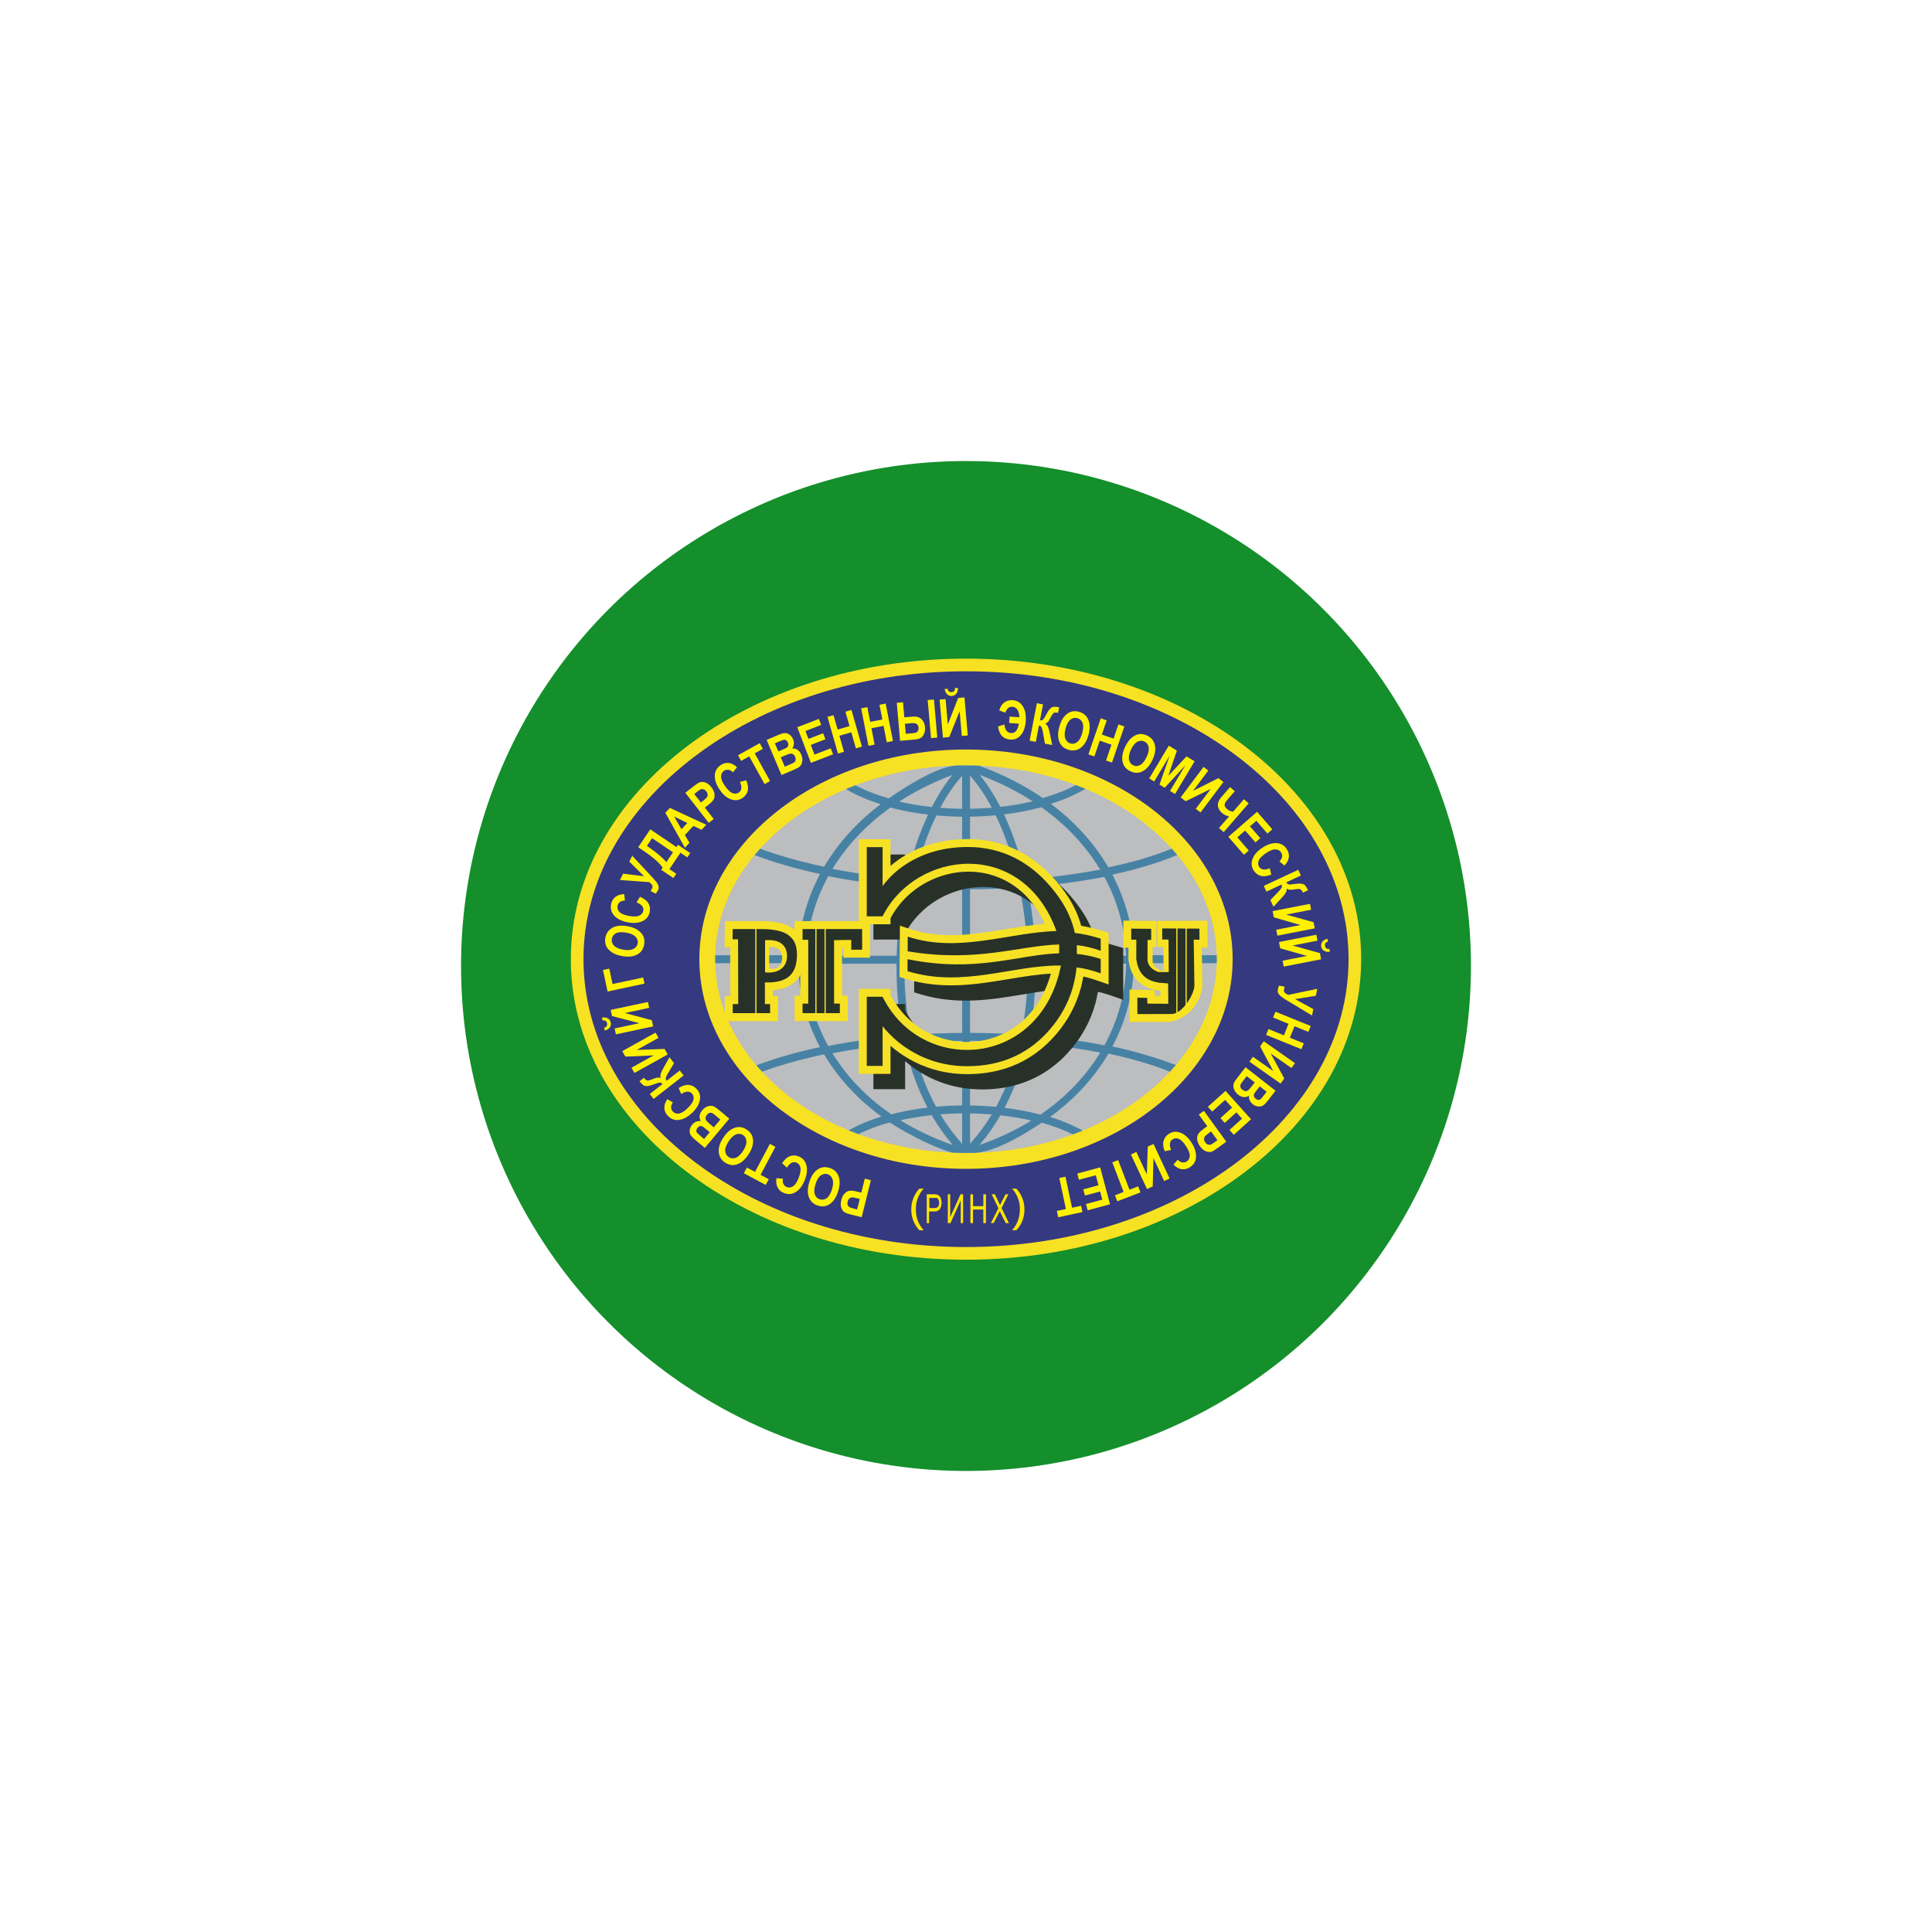 <svg width="88" height="88" viewBox="0 0 88 88" fill="none" xmlns="http://www.w3.org/2000/svg">
<g filter="url(#filter0_d_125_3431)">
<circle cx="44" cy="40" r="24" fill="#148F2B" stroke="white" stroke-width="2"/>
<path fill-rule="evenodd" clip-rule="evenodd" d="M44 26C53.939 26 62 32.13 62 39.689C62 47.248 53.939 53.378 44 53.378C34.061 53.378 26 47.248 26 39.689C26 32.13 34.061 26 44 26Z" fill="#F7E123"/>
<path fill-rule="evenodd" clip-rule="evenodd" d="M44.002 26.577V26.58H44.001H44V26.577C39.159 26.578 34.783 28.065 31.622 30.47C28.505 32.84 26.577 36.1 26.577 39.688H26.579V39.689V39.69H26.577C26.577 43.278 28.505 46.538 31.622 48.908C34.783 51.313 39.16 52.8 44 52.801V52.798H44.001H44.002V52.801C48.843 52.8 53.219 51.313 56.38 48.908C59.497 46.538 61.425 43.278 61.425 39.69H61.423V39.689V39.688H61.425C61.425 36.1 59.497 32.84 56.381 30.47C53.219 28.065 48.843 26.577 44.002 26.577Z" fill="#353980"/>
<path fill-rule="evenodd" clip-rule="evenodd" d="M44 30.139V30.141H44H43.999V30.139C40.625 30.14 37.575 31.223 35.371 32.974C33.199 34.701 31.855 37.075 31.855 39.689H31.856V39.689V39.69H31.855C31.855 42.303 33.199 44.678 35.371 46.404C37.575 48.156 40.625 49.239 43.999 49.239V49.238H44H44.001V49.239C47.375 49.239 50.425 48.156 52.629 46.404C54.801 44.678 56.145 42.303 56.145 39.69H56.144V39.689V39.689H56.145C56.145 37.075 54.801 34.701 52.629 32.974C50.425 31.223 47.374 30.14 44 30.139Z" fill="#F7E123"/>
<path fill-rule="evenodd" clip-rule="evenodd" d="M44.225 30.866H44H43.999H43.623C42.154 30.902 40.754 31.155 39.474 31.585C39.18 31.684 38.883 31.796 38.586 31.92C38.294 32.042 38.013 32.173 37.743 32.31C37.047 32.664 36.402 33.077 35.819 33.541L35.818 33.54V33.541C35.53 33.77 35.261 34.007 35.013 34.252C34.76 34.5 34.526 34.758 34.31 35.024C33.263 36.316 32.635 37.831 32.578 39.447V39.689V39.689V39.69V39.928C32.603 40.631 32.735 41.316 32.963 41.971C33.047 42.212 33.143 42.447 33.249 42.673C33.806 43.864 34.691 44.942 35.819 45.838L35.828 45.847C36.114 46.074 36.416 46.289 36.732 46.491C37.038 46.687 37.374 46.879 37.737 47.064C39.481 47.953 41.552 48.48 43.782 48.513H43.998H43.999H44H44.36C45.834 48.477 47.239 48.224 48.524 47.793C48.818 47.694 49.115 47.582 49.413 47.458C49.704 47.336 49.985 47.206 50.255 47.068C50.951 46.714 51.596 46.301 52.179 45.838L52.18 45.839V45.837C52.468 45.608 52.737 45.371 52.986 45.126C53.238 44.878 53.472 44.62 53.688 44.354C54.734 43.064 55.362 41.55 55.42 39.936V39.69V39.689V39.688V39.439C55.394 38.739 55.262 38.059 55.035 37.407C54.951 37.166 54.855 36.931 54.749 36.705C54.192 35.514 53.307 34.437 52.179 33.541L52.168 33.529L52.167 33.528C51.882 33.303 51.581 33.089 51.267 32.887C50.96 32.691 50.624 32.499 50.261 32.314C48.519 31.426 46.452 30.899 44.225 30.866Z" fill="#BBBDBF"/>
<path fill-rule="evenodd" clip-rule="evenodd" d="M44.183 31.332L44.183 32.839C44.516 32.834 44.848 32.818 45.176 32.791C44.876 32.227 44.543 31.734 44.183 31.332ZM44.183 33.199L44.183 36.142C44.917 36.141 45.646 36.118 46.361 36.073C46.112 34.994 45.769 33.995 45.352 33.136C44.966 33.172 44.575 33.194 44.183 33.199ZM44.183 36.504L44.184 39.533H46.804C46.8 39.398 46.795 39.264 46.788 39.129C46.739 38.204 46.619 37.294 46.439 36.429C45.699 36.477 44.944 36.502 44.183 36.504ZM44.184 39.896L44.184 43.047C44.973 43.048 45.757 43.075 46.524 43.127C46.732 42.075 46.822 40.982 46.812 39.896H44.184ZM44.184 43.408L44.184 46.352C44.581 46.358 44.978 46.38 45.37 46.417C45.86 45.519 46.214 44.525 46.449 43.483C45.706 43.435 44.948 43.409 44.184 43.408ZM44.184 46.713L44.184 48.093C44.557 47.685 44.886 47.238 45.173 46.761C44.846 46.734 44.515 46.718 44.184 46.713ZM43.824 48.092L43.824 46.712C43.492 46.715 43.16 46.73 42.832 46.756C43.12 47.235 43.45 47.683 43.824 48.092ZM43.824 46.351L43.824 43.409C43.071 43.416 42.314 43.446 41.563 43.5C41.797 44.532 42.149 45.518 42.635 46.41C43.027 46.374 43.425 46.355 43.824 46.351ZM43.824 43.048L43.824 39.896H41.196C41.185 40.987 41.276 42.086 41.487 43.142C42.263 43.085 43.045 43.054 43.824 43.048ZM43.824 39.533L43.824 36.502C43.073 36.496 42.32 36.467 41.571 36.414C41.389 37.284 41.269 38.199 41.219 39.128C41.212 39.263 41.207 39.398 41.203 39.533H43.824ZM43.824 36.141L43.823 33.2C43.431 33.197 43.039 33.177 42.652 33.143C42.239 33.996 41.898 34.987 41.65 36.057C42.373 36.107 43.1 36.135 43.824 36.141ZM43.823 32.84L43.823 31.335C43.463 31.738 43.129 32.231 42.829 32.795C43.158 32.821 43.49 32.836 43.823 32.84ZM40.599 46.757C41.028 46.645 41.477 46.556 41.937 46.491C42.039 46.476 42.143 46.463 42.247 46.45C41.774 45.549 41.43 44.56 41.2 43.528C40.746 43.566 40.295 43.612 39.848 43.668C39.191 43.75 38.544 43.852 37.916 43.974C37.991 44.097 38.069 44.218 38.152 44.338C38.769 45.239 39.585 46.061 40.599 46.757ZM41.987 46.849C41.654 46.897 41.329 46.956 41.014 47.028C41.721 47.467 42.515 47.846 43.396 48.154C43.035 47.733 42.715 47.277 42.436 46.793C42.285 46.809 42.136 46.828 41.987 46.849ZM45.756 46.46C46.321 46.53 46.871 46.634 47.391 46.771C48.415 46.072 49.239 45.244 49.861 44.336C49.95 44.207 50.034 44.075 50.115 43.943C49.083 43.743 47.969 43.597 46.812 43.509C46.581 44.551 46.234 45.55 45.756 46.46ZM46.977 47.039C46.525 46.934 46.052 46.855 45.568 46.8C45.29 47.282 44.972 47.736 44.612 48.154C45.486 47.849 46.275 47.473 46.977 47.039ZM37.723 43.643C38.401 43.508 39.097 43.397 39.804 43.309C40.241 43.254 40.682 43.208 41.126 43.171C40.916 42.103 40.825 40.995 40.835 39.896H36.72C36.738 41.183 37.073 42.465 37.723 43.643ZM46.886 43.153C48.085 43.247 49.239 43.401 50.305 43.613C50.945 42.443 51.275 41.172 51.292 39.896H47.172C47.182 40.989 47.092 42.091 46.886 43.153ZM36.724 39.533H40.842C40.846 39.392 40.852 39.251 40.859 39.11C40.909 38.179 41.029 37.261 41.21 36.387C40.738 36.349 40.269 36.301 39.804 36.243C39.099 36.155 38.404 36.044 37.728 35.91C37.098 37.058 36.764 38.295 36.724 39.533ZM47.165 39.533H51.289C51.249 38.306 50.921 37.079 50.301 35.94C49.211 36.155 48.029 36.311 46.8 36.404C46.979 37.273 47.099 38.185 47.148 39.11C47.155 39.251 47.161 39.392 47.165 39.533ZM37.919 35.579C38.547 35.7 39.192 35.802 39.848 35.884C40.324 35.943 40.804 35.991 41.288 36.03C41.532 34.963 41.867 33.969 42.274 33.104C42.047 33.077 41.822 33.045 41.601 33.008C41.242 32.947 40.892 32.872 40.556 32.783C39.516 33.526 38.688 34.394 38.072 35.336C38.019 35.417 37.968 35.497 37.919 35.579ZM46.723 36.048C47.911 35.961 49.054 35.813 50.112 35.61C50.057 35.518 50 35.427 49.941 35.337C49.32 34.389 48.486 33.515 47.435 32.769C46.894 32.914 46.32 33.023 45.73 33.095C46.14 33.968 46.478 34.971 46.723 36.048ZM40.957 32.51C41.186 32.564 41.421 32.611 41.66 32.651C41.917 32.695 42.178 32.731 42.443 32.759C42.727 32.206 43.041 31.714 43.38 31.299C42.481 31.636 41.673 32.045 40.957 32.51ZM45.562 32.753C46.069 32.696 46.564 32.611 47.037 32.499C46.324 32.038 45.521 31.633 44.628 31.298C44.965 31.712 45.279 32.202 45.562 32.753ZM44.225 30.866H43.623C42.701 30.888 41.239 31.842 40.484 32.363C40.392 32.337 40.301 32.31 40.211 32.282C39.759 32.14 39.338 31.969 38.96 31.77L38.96 31.77C38.836 31.818 38.711 31.868 38.586 31.92L38.536 31.941C38.64 32.002 38.766 32.076 38.792 32.09C39.19 32.299 39.632 32.479 40.104 32.627L40.114 32.63C39.142 33.362 38.36 34.204 37.766 35.112C37.687 35.233 37.611 35.354 37.539 35.477C37.385 35.445 37.231 35.412 37.08 35.377C36.212 35.178 35.388 34.939 34.624 34.657C34.538 34.753 34.454 34.85 34.372 34.948L34.436 34.973L34.447 34.977C35.243 35.273 36.101 35.524 36.999 35.729C37.117 35.756 37.235 35.782 37.354 35.808C36.729 36.982 36.398 38.243 36.359 39.507L32.578 39.511V39.689V39.873L36.356 39.87C36.373 41.183 36.705 42.489 37.35 43.694C37.232 43.719 37.115 43.745 36.999 43.772C36.103 43.977 35.247 44.228 34.452 44.524C34.536 44.622 34.622 44.719 34.71 44.814C35.45 44.545 36.245 44.316 37.08 44.124C37.23 44.09 37.383 44.056 37.536 44.024C37.635 44.19 37.739 44.354 37.85 44.516C38.441 45.379 39.208 46.173 40.149 46.858C39.77 46.975 39.411 47.112 39.078 47.268C38.931 47.337 38.79 47.409 38.655 47.485L38.655 47.486C38.801 47.546 38.949 47.603 39.098 47.659C39.142 47.637 39.186 47.616 39.231 47.595C39.625 47.41 40.059 47.254 40.521 47.125C40.53 47.123 41.901 48.049 43.367 48.501C43.505 48.507 43.643 48.511 43.782 48.513H44.36C45.325 48.49 46.657 47.661 47.452 47.136C47.962 47.28 48.44 47.458 48.869 47.671C49.016 47.617 49.163 47.56 49.31 47.5L49.312 47.497C48.87 47.25 48.371 47.042 47.832 46.873C48.783 46.185 49.558 45.385 50.155 44.514C50.272 44.343 50.382 44.169 50.486 43.992C51.526 44.211 52.474 44.486 53.288 44.814C53.381 44.714 53.471 44.613 53.558 44.511C52.739 44.195 51.638 43.871 50.67 43.663C51.304 42.467 51.631 41.172 51.648 39.87H55.42V39.689V39.507H51.645C51.607 38.254 51.281 37.003 50.666 35.838C51.742 35.607 52.721 35.317 53.555 34.971L53.623 34.946C53.542 34.847 53.458 34.751 53.372 34.655C52.538 34.997 51.56 35.283 50.483 35.508C50.406 35.375 50.324 35.243 50.239 35.113C49.64 34.198 48.85 33.35 47.868 32.615C48.393 32.448 48.88 32.244 49.312 32.002L49.442 31.933C49.298 31.873 49.152 31.814 49.004 31.758C48.554 31.996 48.046 32.193 47.5 32.35C46.658 31.772 45.689 31.272 44.59 30.875C44.469 30.871 44.347 30.867 44.225 30.866Z" fill="#4782A5"/>
<path fill-rule="evenodd" clip-rule="evenodd" d="M50.007 41.177C50.002 41.206 49.997 41.236 49.992 41.266L49.991 41.266C49.962 41.428 49.928 41.577 49.892 41.713H49.89C49.685 42.465 49.321 43.153 48.798 43.775L48.798 43.775L48.797 43.776L48.793 43.78C48.654 43.945 48.507 44.101 48.353 44.245C48.202 44.388 48.04 44.522 47.868 44.648C47 45.284 45.953 45.623 44.717 45.623H44.715V45.621C44.155 45.621 43.628 45.539 43.139 45.391C43.048 45.363 42.97 45.337 42.903 45.314C42.502 45.17 42.129 44.982 41.786 44.757L41.783 44.756L41.783 44.755L41.783 44.755C41.732 44.721 41.669 44.678 41.597 44.626C41.524 44.573 41.463 44.528 41.415 44.489C41.351 44.438 41.288 44.387 41.227 44.333V45.247V45.61H40.865H40.144L39.782 45.61V45.247V42.097V41.735H40.144H40.865H40.865H41.227V42.012C41.655 42.838 42.298 43.43 43.032 43.779C43.711 44.103 44.468 44.221 45.201 44.127C45.933 44.033 46.643 43.728 47.233 43.205C47.807 42.696 48.27 41.978 48.53 41.045C47.907 41.077 47.266 41.184 46.612 41.292C45.13 41.538 43.586 41.795 41.894 41.277L41.637 41.198L41.639 40.929L41.643 40.384L41.644 40.319L41.646 40.023L41.651 39.355L41.656 38.858L42.124 39.014C43.572 39.495 45.025 39.257 46.476 39.018C47.067 38.921 47.657 38.825 48.257 38.773C47.805 37.802 47.155 37.155 46.424 36.786C45.948 36.546 45.436 36.422 44.923 36.403C44.406 36.383 43.886 36.47 43.396 36.65C42.493 36.981 41.698 37.631 41.227 38.52V38.796H40.865H40.865H40.144H39.782V38.434V35.284V34.922L40.144 34.922H40.865L41.227 34.922V35.284V36.138C41.39 35.997 41.568 35.864 41.764 35.739L41.766 35.737L41.767 35.736L41.767 35.737C41.888 35.66 42.011 35.589 42.136 35.523C42.272 35.452 42.401 35.391 42.522 35.339H42.524C43.198 35.056 43.942 34.914 44.756 34.914H44.757V34.916C45.598 34.916 46.352 35.103 47.021 35.435C47.126 35.488 47.233 35.546 47.341 35.609C47.876 35.925 48.35 36.336 48.765 36.818C49.073 37.174 49.328 37.533 49.529 37.908C49.693 38.214 49.821 38.531 49.913 38.866C49.946 38.871 49.976 38.875 50.002 38.88C50.291 38.931 50.606 39.012 50.906 39.105L51.161 39.184L51.161 39.45V40.005V40.112V40.375V40.523V41.031V41.539L50.683 41.372L50.671 41.368C50.608 41.346 50.547 41.326 50.488 41.307C50.425 41.287 50.369 41.27 50.319 41.255C50.206 41.223 50.102 41.197 50.007 41.177Z" fill="#283128"/>
<path fill-rule="evenodd" clip-rule="evenodd" d="M35.034 40.109C35.385 40.197 35.588 39.997 35.615 39.733C35.623 39.701 35.627 39.668 35.627 39.637C35.628 39.604 35.624 39.567 35.616 39.525C35.575 39.254 35.365 39.09 35.034 39.149V40.109ZM35.201 41.102L35.2 41.372H35.437L35.437 41.735L35.437 42.148L35.437 42.51H35.077H34.764H34.458H34.402H34.097H33.375H33.016L33.015 42.148L33.015 41.735L33.015 41.372H33.264L33.259 39.147H33.003L33.008 38.78L33.015 38.313L33.021 37.955H33.375H34.097H34.402H34.458H34.597H34.764V37.956C35.171 37.965 35.578 38.011 35.916 38.176C36.356 38.392 36.655 38.776 36.661 39.458C36.666 40.063 36.497 40.483 36.164 40.759C35.918 40.963 35.596 41.071 35.201 41.102Z" fill="#F7E123"/>
<path fill-rule="evenodd" clip-rule="evenodd" d="M39.269 39.62H38.775H38.418L38.415 39.261L38.414 39.177L38.354 39.178V41.351H38.615V41.714V42.148V42.51H38.254H37.917H37.611H37.555H37.25H37.193H36.831V42.508H36.555H36.193V42.148V41.714V41.351H36.453V39.168H36.193V38.805V38.317V37.956H36.555H36.831V37.955H37.193H37.555H37.917V37.956H39.269H39.63V38.317V39.258V39.62H39.269Z" fill="#F7E123"/>
<path fill-rule="evenodd" clip-rule="evenodd" d="M49.342 40.48C49.337 40.51 49.332 40.539 49.327 40.569L49.326 40.569C49.297 40.731 49.263 40.88 49.227 41.016H49.225C49.02 41.769 48.656 42.457 48.133 43.078L48.133 43.079L48.133 43.08L48.128 43.084C47.989 43.249 47.842 43.404 47.688 43.549C47.537 43.691 47.375 43.826 47.203 43.952C46.335 44.587 45.288 44.926 44.052 44.926H44.05V44.925C43.49 44.925 42.963 44.843 42.474 44.694C42.383 44.667 42.305 44.641 42.238 44.617C41.837 44.474 41.464 44.285 41.121 44.06L41.118 44.059L41.118 44.059L41.118 44.058C41.067 44.025 41.004 43.981 40.932 43.929C40.859 43.877 40.798 43.831 40.75 43.792C40.686 43.742 40.623 43.69 40.562 43.637V44.551V44.913H40.2H39.479L39.117 44.913V44.551V41.401V41.038H39.479H40.2H40.2H40.562V41.316C40.99 42.142 41.633 42.733 42.367 43.083C43.046 43.407 43.803 43.524 44.536 43.43C45.268 43.336 45.978 43.031 46.568 42.509C47.142 42 47.605 41.282 47.865 40.348C47.242 40.381 46.601 40.487 45.947 40.596C44.465 40.842 42.921 41.098 41.229 40.581L40.972 40.502L40.974 40.232L40.978 39.688L40.979 39.622L40.981 39.326L40.986 38.658L40.99 38.162L41.459 38.317C42.907 38.798 44.359 38.56 45.811 38.322C46.402 38.225 46.992 38.128 47.592 38.076C47.14 37.106 46.49 36.458 45.759 36.09C45.283 35.849 44.771 35.725 44.258 35.706C43.741 35.687 43.221 35.773 42.731 35.953C41.828 36.285 41.033 36.934 40.562 37.824V38.1H40.2H40.2H39.479H39.117V37.737V34.587V34.225L39.479 34.225H40.2L40.562 34.225V34.587V35.441C40.725 35.3 40.903 35.168 41.099 35.042L41.101 35.041L41.102 35.04L41.102 35.04C41.223 34.964 41.346 34.892 41.471 34.826C41.607 34.755 41.736 34.694 41.857 34.643H41.859C42.533 34.36 43.277 34.218 44.091 34.218H44.092V34.219C44.933 34.219 45.687 34.406 46.356 34.739C46.461 34.791 46.568 34.849 46.676 34.913C47.211 35.229 47.685 35.639 48.1 36.121C48.408 36.478 48.663 36.836 48.864 37.211C49.027 37.517 49.156 37.834 49.248 38.169C49.281 38.174 49.311 38.179 49.337 38.184C49.626 38.235 49.941 38.315 50.241 38.408L50.496 38.487L50.496 38.754V39.308V39.415V39.678V39.827V40.335V40.842L50.018 40.676L50.005 40.672C49.943 40.65 49.882 40.63 49.823 40.611C49.76 40.591 49.704 40.573 49.654 40.559C49.541 40.526 49.437 40.5 49.342 40.48Z" fill="#F6E125"/>
<path fill-rule="evenodd" clip-rule="evenodd" d="M54.638 37.937L54.998 37.939V38.298V38.802V39.164H54.74L54.766 40.869V40.87L54.766 40.886V40.892C54.766 40.945 54.761 40.996 54.753 41.045C54.746 41.087 54.734 41.137 54.718 41.191C54.514 41.897 54.017 42.405 53.275 42.547L51.809 42.551L51.45 42.552L51.45 42.19L51.448 41.441L51.448 41.069L51.818 41.08L52.265 41.093L52.6 41.103L52.612 41.355L52.854 41.357L52.852 41.128L52.757 41.12L52.728 41.116C52.27 41.043 51.963 40.861 51.754 40.61C51.55 40.365 51.453 40.068 51.404 39.749L51.399 39.721V39.693L51.401 39.164H51.168V38.802V38.298V37.933L51.532 37.937L52.441 37.946C52.521 37.947 52.602 37.947 52.683 37.947L52.666 39.132L52.5 39.129L52.498 39.743C52.497 40.008 52.809 40.225 52.997 40.227L52.991 39.138L52.711 39.133L52.727 37.948C53.364 37.949 54.002 37.933 54.638 37.937Z" fill="#F7E123"/>
<path fill-rule="evenodd" clip-rule="evenodd" d="M37.137 42.148H36.555V41.714H36.815V38.805H36.555V38.317H37.137V42.148ZM37.193 42.148H37.555V38.317H37.193V42.148ZM39.269 39.258H38.775L38.771 38.812L37.992 38.822V41.714H38.254V42.148H37.611V38.317H39.269V39.258Z" fill="#283128"/>
<path fill-rule="evenodd" clip-rule="evenodd" d="M49.034 40.069C48.932 41.111 48.539 42.038 47.855 42.849C46.92 43.957 45.661 44.564 44.053 44.564C43.004 44.564 42.084 44.26 41.32 43.758C40.893 43.477 40.52 43.139 40.201 42.742V44.551H39.48V41.401H40.201H40.201V41.401C41.968 44.975 47.401 44.668 48.324 39.978C46.135 39.948 43.869 41.011 41.335 40.235L41.339 39.69C44.489 40.326 46.337 39.482 48.243 39.422V39.019C46.414 39.072 44.478 39.86 41.342 39.329L41.347 38.661C43.643 39.424 45.862 38.49 48.119 38.404C46.562 34.144 41.714 34.723 40.201 37.737V37.737H40.201H39.48V34.587H40.201V36.361C40.493 35.965 40.844 35.634 41.294 35.346C42.093 34.836 43.026 34.58 44.092 34.58C45.657 34.58 46.895 35.275 47.828 36.357C48.408 37.03 48.788 37.706 48.957 38.496C49.313 38.53 49.74 38.631 50.136 38.754V39.308C49.766 39.172 49.407 39.091 49.049 39.05V39.449C49.401 39.485 49.76 39.557 50.136 39.678V40.335C49.664 40.17 49.293 40.086 49.034 40.069Z" fill="#283128"/>
<path fill-rule="evenodd" clip-rule="evenodd" d="M54.054 38.295L54.633 38.298V38.802H54.372L54.403 40.873C54.409 41.076 54.264 41.419 54.054 41.703V38.295ZM53.633 38.292L53.999 38.294V41.775C53.888 41.913 53.762 42.031 53.633 42.105V38.292ZM53.235 40.277L53.225 38.796L52.937 38.793V38.289L53.577 38.292V42.134C53.502 42.169 53.425 42.188 53.35 42.186L51.806 42.19L51.805 41.441L52.252 41.454L52.265 41.713L53.214 41.721L53.207 40.794L52.782 40.76C52.058 40.644 51.837 40.213 51.756 39.694L51.758 38.802H51.526V38.298L52.435 38.307V38.812H52.271L52.267 39.745C52.305 39.995 52.472 40.172 52.767 40.276L53.235 40.277Z" fill="#283128"/>
<path fill-rule="evenodd" clip-rule="evenodd" d="M34.402 42.148H33.375L33.375 41.735H33.625L33.618 38.784H33.368L33.375 38.317H34.402V42.148ZM34.848 40.287C35.45 40.366 35.847 40.05 35.848 39.563C35.85 38.995 35.441 38.775 34.848 38.825V40.287ZM34.84 40.749L34.84 41.735H35.077L35.077 42.148H34.458V38.317H34.596C35.431 38.317 36.292 38.429 36.301 39.461C36.309 40.434 35.8 40.777 34.84 40.749Z" fill="#283128"/>
<path fill-rule="evenodd" clip-rule="evenodd" d="M48.53 49.597L48.83 51.01L49.243 50.922L49.304 51.209L48.199 51.445L48.138 51.157L48.55 51.069L48.25 49.657L48.53 49.597ZM50.112 49.173L50.561 50.853L49.541 51.127L49.465 50.842L50.208 50.643L50.109 50.271L49.418 50.456L49.343 50.173L50.033 49.988L49.911 49.531L49.143 49.737L49.068 49.454L50.112 49.173ZM50.93 48.841L51.447 50.19L51.841 50.038L51.946 50.313L50.891 50.718L50.786 50.444L51.179 50.292L50.663 48.944L50.93 48.841ZM52.541 48.105L53.274 49.68L53.026 49.796L52.538 48.746L52.505 50.039L52.245 50.161L51.512 48.586L51.759 48.47L52.237 49.497L52.279 48.227L52.541 48.105ZM53.342 48.378L53.05 48.439C52.981 48.252 52.964 48.094 53 47.964C53.036 47.833 53.116 47.728 53.239 47.647C53.395 47.546 53.56 47.524 53.734 47.581C53.935 47.647 54.112 47.798 54.264 48.033C54.425 48.282 54.495 48.513 54.474 48.727C54.456 48.912 54.365 49.058 54.201 49.164C54.068 49.251 53.926 49.278 53.777 49.246C53.671 49.222 53.561 49.156 53.449 49.048L53.642 48.823C53.708 48.892 53.777 48.933 53.85 48.946C53.923 48.958 53.99 48.944 54.051 48.905C54.139 48.847 54.186 48.762 54.192 48.649C54.197 48.536 54.143 48.391 54.028 48.214C53.909 48.03 53.797 47.917 53.693 47.875C53.589 47.833 53.493 47.84 53.407 47.896C53.343 47.938 53.304 47.998 53.29 48.077C53.276 48.157 53.293 48.257 53.342 48.378ZM55.452 47.935L55.163 47.536L55.034 47.63C54.948 47.692 54.894 47.741 54.871 47.776C54.85 47.81 54.84 47.851 54.843 47.897C54.846 47.943 54.865 47.989 54.898 48.035C54.932 48.081 54.971 48.114 55.014 48.131C55.058 48.148 55.099 48.151 55.137 48.14C55.174 48.129 55.242 48.088 55.339 48.017L55.452 47.935ZM54.837 46.598L55.856 48.004L55.482 48.276C55.343 48.378 55.247 48.437 55.195 48.455C55.111 48.483 55.021 48.477 54.925 48.439C54.83 48.4 54.741 48.325 54.66 48.213C54.586 48.111 54.544 48.012 54.532 47.915C54.52 47.819 54.534 47.736 54.571 47.666C54.608 47.596 54.697 47.51 54.837 47.408L54.989 47.297L54.605 46.767L54.837 46.598ZM55.822 45.688L56.982 46.98L56.198 47.688L56.001 47.469L56.573 46.953L56.316 46.666L55.785 47.146L55.589 46.928L56.12 46.449L55.805 46.097L55.214 46.631L55.018 46.413L55.822 45.688ZM57.152 45.304L56.787 45.018L56.623 45.228C56.551 45.32 56.51 45.383 56.499 45.417C56.488 45.45 56.49 45.487 56.505 45.527C56.519 45.567 56.548 45.604 56.592 45.638C56.636 45.673 56.68 45.692 56.724 45.696C56.768 45.7 56.807 45.69 56.843 45.667C56.878 45.644 56.934 45.584 57.009 45.487L57.152 45.304ZM57.696 45.729L57.38 45.482L57.263 45.632C57.193 45.721 57.152 45.778 57.138 45.802C57.114 45.845 57.107 45.888 57.116 45.93C57.126 45.973 57.153 46.012 57.199 46.047C57.239 46.079 57.279 46.096 57.318 46.098C57.357 46.1 57.389 46.091 57.415 46.07C57.441 46.05 57.5 45.98 57.593 45.86L57.696 45.729ZM58.099 45.681L57.749 46.131C57.653 46.254 57.575 46.331 57.514 46.363C57.453 46.396 57.38 46.407 57.297 46.397C57.214 46.387 57.136 46.354 57.065 46.298C56.999 46.246 56.951 46.185 56.921 46.114C56.89 46.043 56.88 45.974 56.891 45.908C56.816 45.956 56.735 45.977 56.648 45.969C56.562 45.963 56.478 45.927 56.395 45.862C56.296 45.785 56.231 45.694 56.2 45.593C56.168 45.491 56.17 45.401 56.205 45.323C56.229 45.269 56.306 45.159 56.435 44.993L56.733 44.611L58.099 45.681ZM57.562 43.427L58.983 44.424L58.826 44.648L57.879 43.984L58.496 45.12L58.331 45.356L56.911 44.359L57.068 44.135L57.994 44.785L57.397 43.664L57.562 43.427ZM58.095 42.082L59.703 42.733L59.596 43L58.964 42.743L58.752 43.267L59.385 43.523L59.277 43.79L57.669 43.139L57.777 42.872L58.48 43.157L58.691 42.633L57.988 42.348L58.095 42.082ZM58.677 41.317L59.998 41.04L59.936 41.357L58.99 41.509L59.819 41.963L59.762 42.256L58.56 41.532C58.414 41.443 58.313 41.365 58.259 41.298C58.206 41.232 58.186 41.16 58.201 41.084C58.215 41.011 58.235 40.947 58.26 40.893L58.514 40.942C58.502 40.988 58.494 41.023 58.489 41.047C58.476 41.115 58.481 41.166 58.504 41.199C58.528 41.233 58.585 41.272 58.677 41.317ZM60.552 39.221L60.577 39.352C60.467 39.366 60.378 39.351 60.309 39.308C60.24 39.265 60.197 39.203 60.182 39.121C60.166 39.039 60.181 38.966 60.23 38.899C60.277 38.834 60.355 38.786 60.462 38.757L60.487 38.888C60.377 38.919 60.332 38.986 60.352 39.088C60.372 39.189 60.438 39.234 60.552 39.221ZM58.256 38.909L59.958 38.577L60.01 38.846L58.876 39.067L60.12 39.412L60.175 39.695L58.473 40.026L58.42 39.758L59.531 39.541L58.311 39.193L58.256 38.909ZM57.966 37.5L59.668 37.169L59.72 37.438L58.586 37.658L59.83 38.003L59.885 38.286L58.182 38.618L58.13 38.349L59.24 38.133L58.021 37.784L57.966 37.5ZM57.563 36.352L59.134 35.618L59.255 35.878L58.587 36.19C58.62 36.245 58.659 36.276 58.701 36.283C58.743 36.291 58.833 36.284 58.972 36.264C59.11 36.244 59.217 36.24 59.29 36.254C59.364 36.267 59.417 36.294 59.45 36.333C59.483 36.371 59.527 36.444 59.582 36.549L59.346 36.66L59.329 36.623C59.295 36.549 59.255 36.507 59.208 36.497C59.163 36.486 59.084 36.49 58.974 36.508C58.864 36.526 58.788 36.533 58.747 36.528C58.706 36.523 58.66 36.506 58.608 36.477C58.611 36.546 58.594 36.611 58.558 36.671C58.522 36.732 58.454 36.817 58.353 36.926L58.005 37.303L57.863 36.997L58.196 36.651C58.282 36.563 58.338 36.496 58.367 36.448C58.394 36.401 58.396 36.348 58.371 36.291L57.684 36.612L57.563 36.352ZM57.838 35.545L57.905 35.837C57.719 35.909 57.562 35.929 57.431 35.895C57.3 35.861 57.194 35.783 57.111 35.661C57.008 35.507 56.983 35.342 57.037 35.166C57.099 34.964 57.246 34.784 57.478 34.627C57.724 34.461 57.953 34.387 58.166 34.404C58.351 34.419 58.498 34.508 58.608 34.67C58.697 34.803 58.726 34.944 58.696 35.094C58.675 35.201 58.611 35.312 58.505 35.427L58.277 35.237C58.345 35.169 58.385 35.099 58.396 35.026C58.407 34.953 58.392 34.886 58.351 34.825C58.292 34.738 58.207 34.692 58.094 34.689C57.981 34.685 57.837 34.742 57.663 34.86C57.481 34.983 57.371 35.097 57.331 35.202C57.29 35.307 57.299 35.403 57.357 35.489C57.399 35.552 57.46 35.59 57.539 35.603C57.619 35.616 57.719 35.597 57.838 35.545ZM55.95 34.116L57.259 32.975L57.952 33.774L57.73 33.967L57.226 33.385L56.935 33.638L57.404 34.178L57.184 34.37L56.715 33.83L56.359 34.14L56.88 34.742L56.66 34.934L55.95 34.116ZM55.621 32.319L56.027 31.85L56.243 32.039L55.941 32.387C55.878 32.459 55.835 32.516 55.81 32.557C55.785 32.598 55.777 32.644 55.785 32.693C55.792 32.743 55.827 32.794 55.888 32.848C55.98 32.928 56.074 32.968 56.17 32.968L56.66 32.402L56.876 32.59L55.739 33.902L55.523 33.714L55.981 33.186C55.855 33.158 55.749 33.107 55.664 33.032C55.545 32.929 55.481 32.814 55.473 32.69C55.465 32.565 55.514 32.442 55.621 32.319ZM53.776 32.321L54.82 30.932L55.038 31.097L54.343 32.022L55.498 31.444L55.727 31.617L54.683 33.006L54.465 32.841L55.146 31.936L54.007 32.495L53.776 32.321ZM52.344 31.456L53.237 29.965L53.605 30.187L53.217 31.337L54.045 30.452L54.414 30.675L53.521 32.165L53.293 32.027L53.996 30.854L53.051 31.881L52.813 31.738L53.276 30.421L52.573 31.594L52.344 31.456ZM51.513 30.149C51.428 30.331 51.4 30.482 51.426 30.605C51.453 30.728 51.516 30.813 51.618 30.86C51.72 30.908 51.826 30.903 51.935 30.844C52.044 30.786 52.141 30.663 52.228 30.477C52.313 30.294 52.343 30.144 52.319 30.026C52.294 29.908 52.229 29.824 52.123 29.775C52.017 29.726 51.91 29.729 51.803 29.786C51.695 29.844 51.599 29.965 51.513 30.149ZM51.24 30.035C51.327 29.847 51.426 29.705 51.538 29.61C51.65 29.514 51.765 29.458 51.882 29.44C51.999 29.422 52.121 29.443 52.248 29.503C52.433 29.589 52.55 29.729 52.601 29.925C52.651 30.12 52.615 30.349 52.494 30.61C52.372 30.873 52.214 31.05 52.023 31.141C51.853 31.222 51.677 31.219 51.492 31.132C51.305 31.045 51.188 30.911 51.14 30.731C51.086 30.526 51.12 30.293 51.24 30.035ZM49.575 30.362L50.139 28.718L50.41 28.811L50.188 29.458L50.721 29.642L50.943 28.995L51.215 29.089L50.65 30.733L50.378 30.639L50.625 29.92L50.092 29.736L49.846 30.455L49.575 30.362ZM48.535 29.184C48.483 29.378 48.481 29.532 48.528 29.648C48.576 29.765 48.653 29.837 48.762 29.866C48.87 29.896 48.973 29.872 49.071 29.795C49.168 29.719 49.243 29.581 49.296 29.383C49.348 29.188 49.352 29.035 49.307 28.923C49.262 28.811 49.183 28.74 49.071 28.71C48.958 28.679 48.853 28.702 48.758 28.776C48.662 28.852 48.587 28.988 48.535 29.184ZM48.246 29.119C48.3 28.919 48.373 28.762 48.467 28.649C48.56 28.535 48.663 28.459 48.775 28.422C48.887 28.384 49.011 28.383 49.147 28.42C49.344 28.472 49.483 28.59 49.567 28.774C49.651 28.958 49.655 29.189 49.581 29.467C49.506 29.748 49.382 29.95 49.209 30.073C49.056 30.182 48.882 30.209 48.684 30.156C48.485 30.103 48.347 29.991 48.269 29.823C48.18 29.629 48.172 29.395 48.246 29.119ZM46.898 29.736L47.229 28.029L47.51 28.084L47.369 28.81C47.433 28.815 47.481 28.802 47.511 28.773C47.542 28.743 47.59 28.666 47.655 28.541C47.72 28.417 47.78 28.329 47.834 28.277C47.888 28.226 47.941 28.197 47.991 28.194C48.042 28.19 48.126 28.197 48.244 28.214L48.194 28.47L48.154 28.462C48.075 28.447 48.017 28.455 47.982 28.486C47.946 28.517 47.904 28.583 47.853 28.683C47.803 28.782 47.764 28.848 47.736 28.878C47.708 28.909 47.667 28.937 47.613 28.962C47.67 29 47.712 29.051 47.74 29.116C47.768 29.181 47.797 29.286 47.825 29.432L47.926 29.936L47.594 29.872L47.512 29.398C47.491 29.277 47.469 29.191 47.448 29.14C47.426 29.09 47.384 29.058 47.324 29.044L47.179 29.791L46.898 29.736ZM45.965 28.931L45.986 28.638L46.431 28.669C46.426 28.523 46.396 28.409 46.341 28.326C46.285 28.243 46.21 28.198 46.117 28.192C45.964 28.181 45.856 28.27 45.792 28.459L45.515 28.361C45.559 28.199 45.634 28.078 45.742 27.998C45.849 27.917 45.977 27.883 46.128 27.893C46.327 27.907 46.481 27.999 46.589 28.171C46.697 28.342 46.741 28.567 46.722 28.845C46.703 29.114 46.63 29.325 46.502 29.478C46.373 29.631 46.212 29.701 46.018 29.687C45.695 29.665 45.508 29.465 45.46 29.088L45.754 28.998C45.76 29.119 45.789 29.212 45.842 29.28C45.895 29.347 45.963 29.384 46.048 29.39C46.236 29.403 46.357 29.261 46.41 28.963L45.965 28.931ZM43.499 27.341L43.632 27.33C43.634 27.44 43.61 27.528 43.56 27.592C43.51 27.657 43.444 27.692 43.361 27.699C43.278 27.707 43.207 27.683 43.146 27.628C43.086 27.574 43.047 27.492 43.029 27.382L43.161 27.371C43.181 27.483 43.243 27.535 43.346 27.526C43.449 27.517 43.5 27.455 43.499 27.341ZM42.949 29.597L42.798 27.866L43.07 27.842L43.171 28.996L43.643 27.791L43.93 27.766L44.081 29.498L43.808 29.522L43.71 28.393L43.237 29.572L42.949 29.597ZM42.407 29.619L42.255 27.887L42.541 27.862L42.692 29.594L42.407 29.619ZM41.217 28.968L41.257 29.424L41.558 29.398C41.637 29.391 41.693 29.381 41.727 29.367C41.761 29.354 41.789 29.326 41.813 29.284C41.835 29.242 41.845 29.196 41.84 29.145C41.827 28.991 41.724 28.923 41.53 28.94L41.217 28.968ZM40.997 29.743L40.846 28.011L41.131 27.986L41.191 28.674L41.597 28.639C41.748 28.626 41.871 28.664 41.968 28.753C42.065 28.843 42.121 28.967 42.135 29.126C42.146 29.256 42.12 29.377 42.058 29.489C41.996 29.602 41.873 29.666 41.69 29.682L40.997 29.743ZM39.556 29.971L39.225 28.264L39.507 28.209L39.637 28.881L40.19 28.773L40.059 28.102L40.342 28.047L40.672 29.753L40.39 29.808L40.246 29.062L39.693 29.17L39.837 29.916L39.556 29.971ZM38.168 30.323L37.69 28.652L37.965 28.573L38.153 29.23L38.695 29.074L38.507 28.417L38.783 28.337L39.261 30.009L38.985 30.088L38.776 29.357L38.234 29.513L38.443 30.244L38.168 30.323ZM36.936 30.748L36.315 29.125L37.3 28.746L37.405 29.02L36.687 29.297L36.825 29.656L37.492 29.4L37.597 29.673L36.93 29.93L37.099 30.371L37.841 30.086L37.946 30.359L36.936 30.748ZM35.565 30.493L35.746 30.92L35.991 30.816C36.098 30.77 36.165 30.735 36.191 30.711C36.216 30.687 36.233 30.654 36.239 30.612C36.246 30.57 36.238 30.524 36.217 30.473C36.194 30.42 36.165 30.382 36.129 30.358C36.092 30.333 36.053 30.322 36.011 30.325C35.969 30.328 35.891 30.354 35.778 30.402L35.565 30.493ZM35.295 29.856L35.452 30.226L35.626 30.152C35.731 30.108 35.794 30.078 35.818 30.064C35.86 30.038 35.887 30.004 35.899 29.962C35.911 29.92 35.906 29.873 35.884 29.82C35.864 29.772 35.837 29.738 35.804 29.718C35.771 29.697 35.738 29.689 35.706 29.694C35.673 29.7 35.587 29.732 35.448 29.791L35.295 29.856ZM34.919 29.702L35.443 29.479C35.586 29.418 35.692 29.388 35.761 29.39C35.83 29.392 35.899 29.417 35.967 29.466C36.035 29.515 36.087 29.582 36.122 29.665C36.154 29.742 36.167 29.819 36.159 29.896C36.151 29.973 36.127 30.038 36.085 30.091C36.174 30.085 36.255 30.107 36.327 30.155C36.4 30.203 36.456 30.276 36.497 30.372C36.546 30.488 36.56 30.599 36.538 30.703C36.516 30.807 36.471 30.884 36.403 30.936C36.355 30.971 36.235 31.03 36.042 31.113L35.596 31.302L34.919 29.702ZM34.826 31.716L34.128 30.453L33.758 30.658L33.616 30.4L34.604 29.851L34.746 30.109L34.378 30.313L35.076 31.576L34.826 31.716ZM33.702 31.613L33.992 31.541C34.068 31.726 34.09 31.883 34.059 32.015C34.027 32.146 33.951 32.255 33.83 32.339C33.678 32.446 33.514 32.474 33.339 32.423C33.135 32.364 32.953 32.219 32.793 31.989C32.623 31.746 32.545 31.518 32.559 31.304C32.57 31.118 32.656 30.969 32.816 30.857C32.947 30.765 33.087 30.733 33.237 30.761C33.344 30.78 33.456 30.842 33.572 30.947L33.388 31.178C33.319 31.111 33.248 31.073 33.175 31.063C33.102 31.053 33.035 31.069 32.975 31.111C32.889 31.171 32.846 31.258 32.844 31.372C32.842 31.485 32.901 31.628 33.022 31.801C33.148 31.98 33.263 32.089 33.369 32.127C33.475 32.166 33.57 32.156 33.655 32.096C33.717 32.053 33.754 31.991 33.765 31.911C33.776 31.831 33.756 31.732 33.702 31.613ZM31.622 32.165L31.925 32.553L32.05 32.456C32.134 32.39 32.186 32.339 32.207 32.304C32.228 32.269 32.236 32.228 32.231 32.182C32.227 32.136 32.207 32.091 32.172 32.046C32.136 32 32.096 31.97 32.053 31.954C32.008 31.939 31.968 31.937 31.93 31.949C31.892 31.961 31.827 32.005 31.732 32.079L31.622 32.165ZM32.283 33.48L31.216 32.11L31.579 31.825C31.715 31.719 31.809 31.656 31.86 31.637C31.944 31.606 32.033 31.608 32.13 31.643C32.228 31.678 32.319 31.75 32.404 31.859C32.481 31.959 32.527 32.056 32.542 32.152C32.557 32.248 32.547 32.332 32.512 32.403C32.477 32.474 32.391 32.563 32.255 32.67L32.106 32.786L32.509 33.303L32.283 33.48ZM31.307 33.486L30.703 33.189L31.042 33.77L31.307 33.486ZM32.169 33.567L31.956 33.796L31.583 33.618L31.196 34.034L31.404 34.389L31.196 34.613L30.306 33.021L30.513 32.798L32.169 33.567ZM29.701 34.177L29.465 34.529C29.889 34.816 30.185 35.063 30.351 35.27L30.653 34.821L29.701 34.177ZM30.814 34.583L30.882 34.481L31.439 34.857L31.307 35.052L30.994 34.841L30.492 35.587L30.805 35.799L30.673 35.994L30.117 35.618L30.183 35.52C30.109 35.413 30.007 35.301 29.879 35.184C29.75 35.066 29.545 34.912 29.262 34.721L29.07 34.591L29.619 33.775L30.814 34.583ZM29.583 36.182L28.237 36.082L28.383 35.795L29.335 35.91L28.663 35.244L28.798 34.979L29.754 36.007C29.871 36.133 29.945 36.235 29.979 36.315C30.012 36.394 30.011 36.468 29.976 36.537C29.942 36.603 29.906 36.659 29.867 36.705L29.636 36.587C29.66 36.546 29.678 36.514 29.689 36.492C29.72 36.431 29.73 36.38 29.716 36.342C29.703 36.304 29.659 36.25 29.583 36.182ZM28.994 37.103L29.148 36.847C29.331 36.924 29.459 37.02 29.529 37.135C29.6 37.25 29.622 37.381 29.597 37.526C29.564 37.709 29.468 37.845 29.308 37.934C29.122 38.036 28.892 38.063 28.616 38.014C28.325 37.963 28.108 37.857 27.967 37.696C27.844 37.556 27.8 37.39 27.834 37.197C27.861 37.039 27.938 36.917 28.064 36.83C28.154 36.769 28.276 36.733 28.432 36.724L28.465 37.019C28.369 37.021 28.292 37.044 28.233 37.088C28.174 37.133 28.139 37.192 28.126 37.264C28.108 37.367 28.138 37.46 28.216 37.541C28.295 37.623 28.438 37.681 28.645 37.718C28.86 37.756 29.019 37.751 29.121 37.704C29.223 37.656 29.283 37.581 29.301 37.479C29.314 37.404 29.297 37.334 29.249 37.27C29.2 37.205 29.115 37.149 28.994 37.103ZM28.388 39.256C28.584 39.291 28.738 39.28 28.849 39.222C28.961 39.165 29.026 39.081 29.046 38.97C29.065 38.859 29.033 38.758 28.948 38.668C28.864 38.577 28.721 38.514 28.519 38.479C28.32 38.444 28.168 38.453 28.06 38.508C27.953 38.562 27.89 38.647 27.869 38.762C27.849 38.877 27.88 38.98 27.963 39.069C28.046 39.158 28.188 39.221 28.388 39.256ZM28.348 39.55C28.145 39.514 27.982 39.455 27.861 39.371C27.74 39.287 27.656 39.191 27.609 39.083C27.561 38.974 27.55 38.85 27.574 38.712C27.61 38.511 27.715 38.361 27.89 38.261C28.066 38.161 28.295 38.137 28.577 38.187C28.863 38.237 29.074 38.344 29.212 38.506C29.333 38.649 29.376 38.821 29.34 39.022C29.305 39.226 29.206 39.373 29.045 39.466C28.861 39.572 28.628 39.6 28.348 39.55ZM29.355 40.804L27.673 41.163L27.465 40.181L27.752 40.12L27.901 40.821L29.296 40.523L29.355 40.804ZM27.448 42.48L27.421 42.349C27.53 42.333 27.62 42.346 27.69 42.388C27.76 42.431 27.803 42.492 27.82 42.573C27.837 42.655 27.823 42.729 27.776 42.796C27.73 42.862 27.653 42.911 27.547 42.942L27.519 42.812C27.628 42.779 27.672 42.711 27.65 42.609C27.629 42.508 27.561 42.465 27.448 42.48ZM29.749 42.752L28.053 43.113L27.996 42.845L29.127 42.604L27.877 42.281L27.817 42L29.513 41.638L29.57 41.906L28.464 42.142L29.689 42.469L29.749 42.752ZM30.412 44.03L28.895 44.873L28.763 44.633L29.773 44.071L28.484 44.129L28.345 43.877L29.861 43.034L29.994 43.274L29.005 43.823L30.272 43.777L30.412 44.03ZM31.139 44.986L29.772 46.056L29.596 45.83L30.177 45.374C30.132 45.329 30.087 45.307 30.045 45.309C30.002 45.312 29.916 45.338 29.785 45.389C29.655 45.44 29.552 45.468 29.477 45.471C29.403 45.474 29.345 45.461 29.304 45.431C29.263 45.4 29.204 45.34 29.127 45.249L29.332 45.089L29.356 45.12C29.406 45.185 29.455 45.216 29.503 45.216C29.55 45.216 29.625 45.194 29.728 45.152C29.831 45.11 29.904 45.086 29.945 45.082C29.986 45.077 30.035 45.083 30.092 45.099C30.074 45.033 30.075 44.967 30.097 44.899C30.118 44.832 30.166 44.734 30.24 44.605L30.494 44.159L30.701 44.425L30.454 44.837C30.39 44.942 30.351 45.021 30.334 45.074C30.317 45.126 30.328 45.178 30.365 45.228L30.962 44.76L31.139 44.986ZM31.028 45.832L30.912 45.556C31.082 45.453 31.234 45.406 31.369 45.416C31.503 45.427 31.622 45.485 31.724 45.592C31.853 45.725 31.906 45.883 31.883 46.066C31.857 46.276 31.743 46.479 31.541 46.673C31.329 46.88 31.116 46.993 30.903 47.013C30.718 47.03 30.558 46.969 30.422 46.827C30.311 46.713 30.258 46.579 30.262 46.426C30.264 46.316 30.308 46.196 30.392 46.065L30.649 46.212C30.594 46.29 30.567 46.366 30.569 46.44C30.571 46.514 30.597 46.577 30.648 46.63C30.721 46.706 30.813 46.736 30.925 46.72C31.037 46.704 31.168 46.623 31.32 46.476C31.477 46.324 31.566 46.192 31.588 46.081C31.609 45.971 31.584 45.878 31.512 45.803C31.459 45.749 31.393 45.722 31.313 45.723C31.232 45.724 31.137 45.761 31.028 45.832ZM32.514 47.35L32.812 46.994L32.608 46.823C32.519 46.747 32.457 46.704 32.424 46.692C32.391 46.68 32.354 46.681 32.314 46.694C32.274 46.707 32.236 46.734 32.2 46.777C32.164 46.821 32.143 46.864 32.138 46.907C32.133 46.951 32.141 46.992 32.162 47.028C32.184 47.064 32.242 47.122 32.336 47.201L32.514 47.35ZM32.071 47.88L32.328 47.572L32.183 47.45C32.096 47.377 32.041 47.333 32.018 47.319C31.976 47.293 31.933 47.285 31.89 47.292C31.848 47.3 31.808 47.327 31.771 47.371C31.738 47.41 31.72 47.449 31.716 47.488C31.713 47.527 31.721 47.56 31.741 47.587C31.76 47.613 31.828 47.675 31.944 47.773L32.071 47.88ZM32.105 48.286L31.668 47.919C31.55 47.819 31.475 47.738 31.445 47.675C31.415 47.613 31.406 47.54 31.419 47.457C31.432 47.374 31.468 47.298 31.526 47.228C31.58 47.164 31.642 47.118 31.714 47.09C31.786 47.062 31.855 47.055 31.921 47.068C31.875 46.991 31.858 46.909 31.868 46.822C31.878 46.736 31.916 46.653 31.983 46.573C32.064 46.476 32.157 46.413 32.259 46.386C32.361 46.358 32.451 46.363 32.527 46.401C32.581 46.427 32.688 46.507 32.848 46.642L33.219 46.954L32.105 48.286ZM33.848 48.418C33.957 48.25 34.006 48.104 33.997 47.979C33.988 47.853 33.937 47.76 33.842 47.699C33.748 47.637 33.643 47.628 33.526 47.671C33.41 47.714 33.297 47.821 33.185 47.993C33.076 48.163 33.025 48.307 33.033 48.428C33.041 48.548 33.094 48.64 33.192 48.703C33.29 48.767 33.396 48.778 33.51 48.737C33.625 48.695 33.737 48.589 33.848 48.418ZM34.102 48.569C33.99 48.743 33.872 48.87 33.748 48.948C33.624 49.028 33.502 49.068 33.384 49.069C33.266 49.07 33.148 49.032 33.03 48.956C32.859 48.844 32.763 48.689 32.739 48.488C32.717 48.288 32.783 48.066 32.94 47.825C33.098 47.581 33.278 47.428 33.481 47.365C33.66 47.308 33.834 47.336 34.005 47.447C34.178 47.56 34.275 47.709 34.297 47.894C34.322 48.105 34.257 48.33 34.102 48.569ZM35.319 48.237L34.643 49.512L35.016 49.711L34.878 49.971L33.881 49.439L34.019 49.179L34.39 49.377L35.067 48.102L35.319 48.237ZM35.844 49.184L35.623 48.983C35.733 48.817 35.851 48.71 35.978 48.663C36.104 48.615 36.236 48.618 36.374 48.671C36.547 48.737 36.661 48.858 36.718 49.033C36.783 49.235 36.765 49.467 36.664 49.729C36.558 50.006 36.413 50.198 36.228 50.307C36.068 50.401 35.897 50.413 35.715 50.343C35.566 50.285 35.461 50.187 35.4 50.046C35.356 49.946 35.345 49.819 35.366 49.664L35.661 49.688C35.644 49.783 35.652 49.863 35.685 49.929C35.717 49.996 35.768 50.042 35.836 50.068C35.934 50.106 36.03 50.094 36.125 50.032C36.219 49.97 36.304 49.841 36.38 49.644C36.458 49.439 36.484 49.282 36.456 49.173C36.429 49.063 36.367 48.99 36.271 48.953C36.2 48.925 36.129 48.929 36.056 48.965C35.983 49 35.913 49.073 35.844 49.184ZM37.895 50.171C37.954 49.98 37.961 49.826 37.918 49.708C37.875 49.59 37.8 49.515 37.693 49.482C37.585 49.449 37.481 49.469 37.381 49.542C37.281 49.615 37.202 49.75 37.142 49.947C37.083 50.139 37.074 50.292 37.115 50.406C37.155 50.519 37.232 50.593 37.343 50.627C37.455 50.661 37.56 50.643 37.658 50.572C37.757 50.5 37.836 50.367 37.895 50.171ZM38.181 50.247C38.121 50.445 38.042 50.599 37.945 50.709C37.847 50.819 37.742 50.892 37.628 50.925C37.515 50.959 37.391 50.956 37.257 50.914C37.062 50.855 36.927 50.732 36.849 50.545C36.772 50.359 36.776 50.128 36.86 49.853C36.944 49.575 37.075 49.377 37.253 49.26C37.409 49.157 37.584 49.135 37.78 49.195C37.977 49.255 38.111 49.371 38.183 49.543C38.266 49.739 38.265 49.974 38.181 50.247ZM39.041 51.089L39.16 50.61L39.006 50.572C38.903 50.546 38.831 50.535 38.79 50.541C38.749 50.546 38.712 50.565 38.679 50.597C38.646 50.629 38.623 50.672 38.609 50.728C38.595 50.783 38.596 50.834 38.61 50.878C38.626 50.923 38.649 50.956 38.682 50.978C38.715 51 38.789 51.026 38.906 51.055L39.041 51.089ZM39.667 49.757L39.248 51.443L38.8 51.331C38.633 51.29 38.526 51.254 38.479 51.225C38.404 51.179 38.35 51.106 38.318 51.008C38.286 50.91 38.286 50.793 38.32 50.659C38.35 50.537 38.399 50.441 38.465 50.37C38.532 50.299 38.603 50.255 38.681 50.239C38.758 50.223 38.88 50.236 39.049 50.278L39.231 50.323L39.39 49.687L39.667 49.757Z" fill="#FFF100"/>
<path fill-rule="evenodd" clip-rule="evenodd" d="M42.212 51.713V50.399H42.54C42.586 50.398 42.632 50.402 42.676 50.411C42.718 50.421 42.756 50.442 42.787 50.473C42.82 50.509 42.845 50.553 42.859 50.6C42.879 50.658 42.888 50.719 42.888 50.78C42.891 50.88 42.866 50.979 42.815 51.064C42.755 51.148 42.654 51.192 42.552 51.18H42.318V51.715L42.212 51.713ZM42.332 51.024H42.566C42.627 51.03 42.687 51.007 42.728 50.963C42.763 50.91 42.779 50.848 42.775 50.785C42.776 50.736 42.767 50.688 42.747 50.643C42.732 50.608 42.706 50.581 42.672 50.565C42.635 50.559 42.598 50.559 42.562 50.565H42.327L42.332 51.024Z" fill="#FFE600"/>
<path fill-rule="evenodd" clip-rule="evenodd" d="M43.173 50.399H43.281V51.441L43.75 50.399H43.868V51.713H43.76V50.674L43.291 51.713H43.171L43.173 50.399Z" fill="#FFE600"/>
<path fill-rule="evenodd" clip-rule="evenodd" d="M44.2 51.713V50.399H44.32V50.939H44.789V50.399H44.909V51.713H44.789V51.093H44.32V51.713H44.2Z" fill="#FFE600"/>
<path fill-rule="evenodd" clip-rule="evenodd" d="M45.132 51.713L45.477 51.033L45.172 50.399H45.315L45.479 50.738C45.512 50.806 45.535 50.861 45.549 50.896C45.571 50.849 45.594 50.799 45.622 50.747L45.8 50.399H45.929L45.62 51.024L45.955 51.713H45.81L45.575 51.239L45.538 51.159L45.498 51.249L45.263 51.706L45.132 51.713Z" fill="#FFE600"/>
<path fill-rule="evenodd" clip-rule="evenodd" d="M42.071 50.141C41.835 50.398 41.708 50.738 41.717 51.088C41.711 51.438 41.838 51.776 42.071 52.035H41.876C41.634 51.781 41.502 51.44 41.508 51.088C41.504 50.736 41.636 50.397 41.876 50.141H42.071Z" fill="#FFE600"/>
<path fill-rule="evenodd" clip-rule="evenodd" d="M46.293 50.141C46.533 50.397 46.666 50.736 46.662 51.088C46.668 51.44 46.536 51.781 46.293 52.035H46.099C46.332 51.776 46.458 51.438 46.453 51.088C46.462 50.738 46.334 50.398 46.099 50.141H46.293Z" fill="#FFE600"/>
</g>
<defs>
<filter id="filter0_d_125_3431" x="0" y="0" width="88" height="88" filterUnits="userSpaceOnUse" color-interpolation-filters="sRGB">
<feFlood flood-opacity="0" result="BackgroundImageFix"/>
<feColorMatrix in="SourceAlpha" type="matrix" values="0 0 0 0 0 0 0 0 0 0 0 0 0 0 0 0 0 0 127 0" result="hardAlpha"/>
<feOffset dy="4"/>
<feGaussianBlur stdDeviation="9.5"/>
<feComposite in2="hardAlpha" operator="out"/>
<feColorMatrix type="matrix" values="0 0 0 0 0.62 0 0 0 0 0.753 0 0 0 0 0.616 0 0 0 0.25 0"/>
<feBlend mode="normal" in2="BackgroundImageFix" result="effect1_dropShadow_125_3431"/>
<feBlend mode="normal" in="SourceGraphic" in2="effect1_dropShadow_125_3431" result="shape"/>
</filter>
</defs>
</svg>
